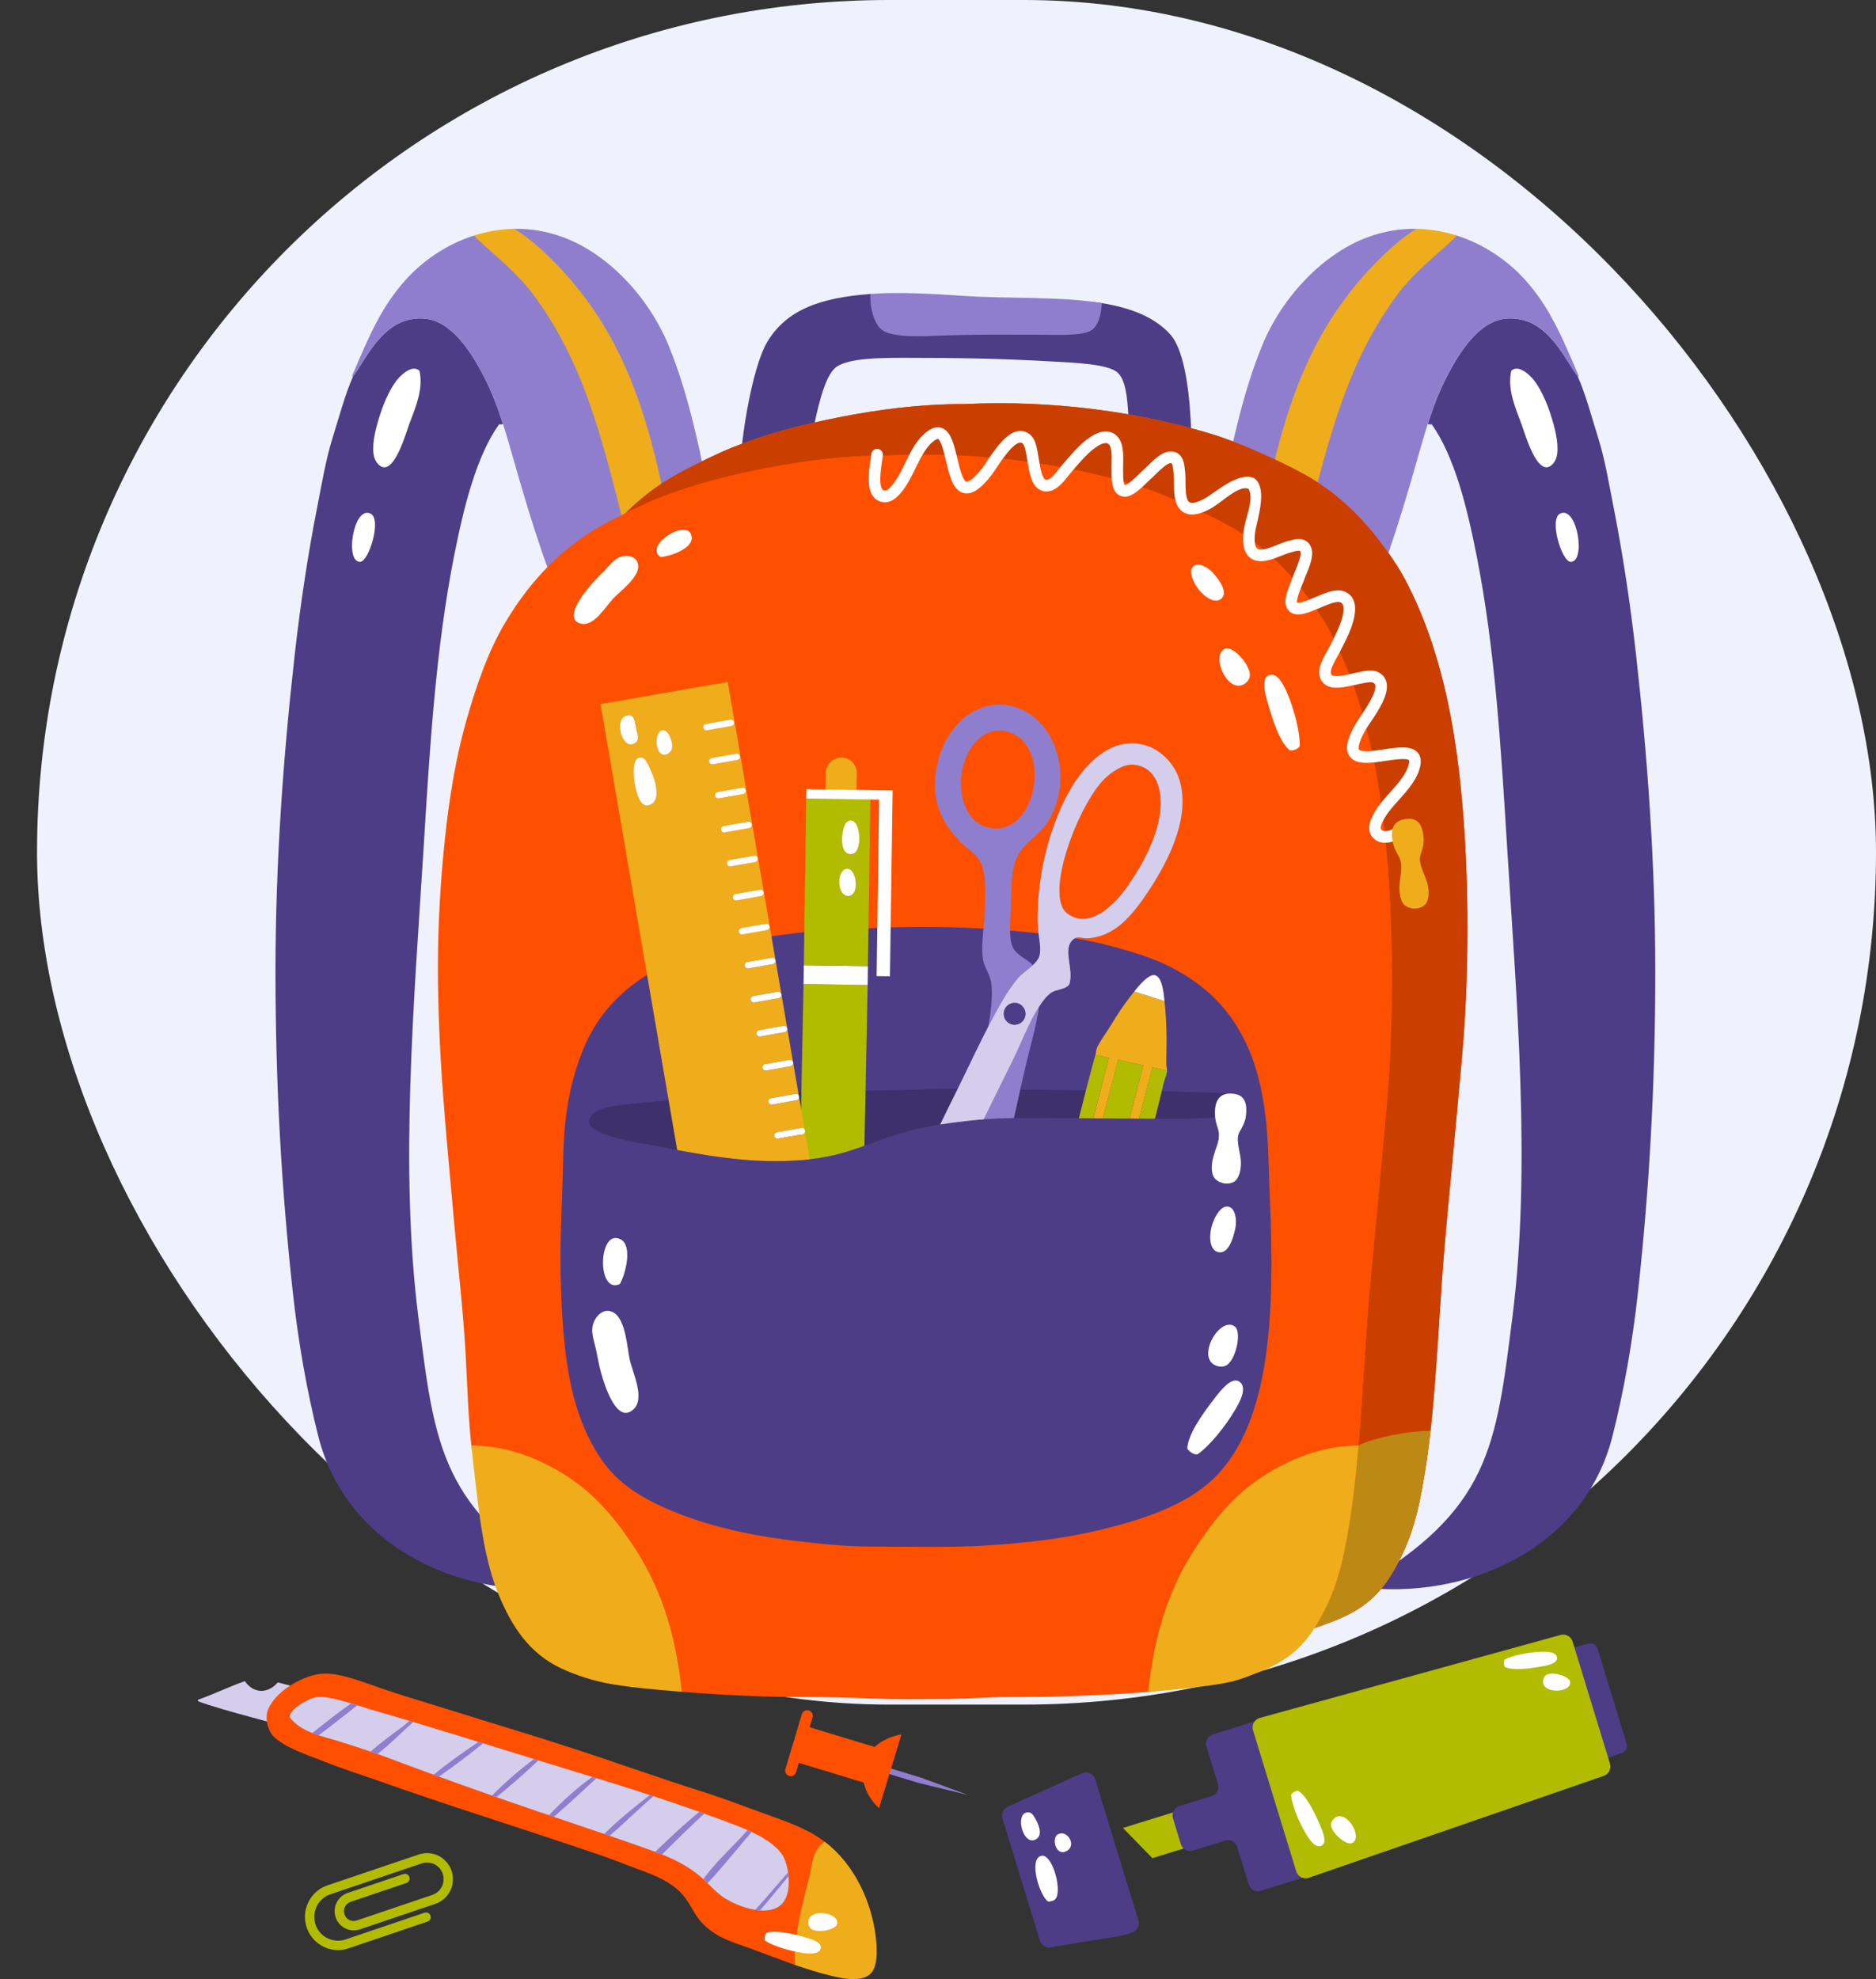 <svg width="164" height="173" viewBox="0 0 164 173" fill="none" xmlns="http://www.w3.org/2000/svg">
<rect x="0" y="0" width="164" height="173" fill="#333333" stroke="none"/>
<rect x="3.237" width="160.763" height="149" rx="74.5" fill="#EFF2FD"/>
<g clip-path="url(#clip0_5687_274)">
<path d="M143.011 57.12C142.523 52.787 141.861 48.405 141.048 44.276C140.637 42.193 140.308 40.173 139.709 38.258C139.131 36.407 138.624 34.49 137.931 32.911C137.896 32.882 137.863 32.819 137.835 32.779C136.542 30.928 135.097 27.653 131.767 27.839C129.359 27.973 127.598 30.76 126.502 32.868C125.798 34.222 125.273 35.629 124.814 37.062C124.909 37.095 125.022 37.109 125.162 37.091C127.145 39.895 128.235 44.273 129.089 48.588C130.697 56.72 131.208 65.258 131.767 74.276C132.576 87.384 133.868 102.118 132.214 115.141C130.77 126.496 130.274 132.002 118.744 138.723C128.174 139.946 138.455 135.427 140.957 125.562C141.967 121.583 142.72 117.241 143.189 112.985C144.176 104.004 144.706 94.839 144.706 84.961C144.705 75.3 144.008 65.978 143.011 57.12Z" fill="#4D3D87"/>
<path d="M131.767 27.839C135.096 27.653 136.541 30.928 137.834 32.779C137.863 32.819 137.896 32.882 137.931 32.91C137.959 32.934 137.987 32.934 138.013 32.868C136.506 29.331 135.451 26.848 133.373 24.515C131.832 22.787 129.74 21.356 127.369 20.594C126.875 20.436 125.478 21.329 124.962 21.231C124.304 21.107 124.522 20.013 123.838 20.001C122.436 19.977 120.988 20.204 119.541 20.742C115.664 22.183 112.104 25.921 110.349 30.174C109.464 32.323 108.741 34.692 108.119 37.27C107.476 39.93 106.778 42.771 107.048 45.533C107.335 48.489 108.995 50.417 110.795 52.09C111.964 53.175 113.346 54.506 115.347 54.516C119.001 54.533 120.462 51.018 121.415 48.228C122.28 45.699 123.065 43.08 123.824 40.414C124.145 39.289 124.46 38.169 124.815 37.062C125.273 35.629 125.798 34.221 126.502 32.868C127.597 30.76 129.359 27.973 131.767 27.839Z" fill="#8F7ECE"/>
<path d="M117.666 34.126C118.804 31.117 120.271 28.281 122.216 25.682C123.608 23.825 125.431 22.422 127.124 20.832C127.19 20.77 127.271 20.689 127.36 20.592C126.229 20.23 125.035 20.021 123.809 20.003C122.418 20.875 121.232 21.98 120.165 23.077C115.112 28.272 112.617 34.425 110.885 42.659C110.323 45.325 109.867 47.505 110.081 50.653C110.098 50.909 110.128 51.195 110.171 51.491C110.377 51.695 110.585 51.895 110.794 52.09C111.279 52.54 111.802 53.032 112.389 53.455C112.534 53.064 112.639 52.575 112.758 52.09C114.288 45.884 115.659 39.431 117.666 34.126Z" fill="#EFAD1B"/>
<path fill-rule="evenodd" clip-rule="evenodd" d="M132.117 32.405C132.716 31.865 133.629 32.66 134.08 33.213C134.618 33.874 135.175 35.072 135.508 36.087C135.902 37.295 136.265 38.629 136.131 39.68C136.049 40.342 135.604 40.822 135.24 40.847C134.151 40.924 133.303 37.858 133.008 37.075C132.43 35.531 131.762 34.007 132.117 32.405Z" fill="white"/>
<path fill-rule="evenodd" clip-rule="evenodd" d="M136.398 44.89C137.899 44.197 138.671 49.183 137.29 49.111C136.524 49.071 135.39 45.355 136.398 44.89Z" fill="white"/>
<path d="M25.777 57.121C26.266 52.787 26.926 48.405 27.741 44.276C28.15 42.193 28.481 40.174 29.079 38.258C29.657 36.408 30.164 34.49 30.858 32.911C30.891 32.882 30.925 32.819 30.954 32.779C32.245 30.929 33.692 27.653 37.022 27.839C39.43 27.973 41.189 30.76 42.286 32.869C42.989 34.222 43.516 35.63 43.974 37.062C43.878 37.095 43.765 37.11 43.625 37.091C41.642 39.895 40.552 44.273 39.698 48.588C38.089 56.721 37.578 65.258 37.022 74.276C36.211 87.384 34.92 102.118 36.575 115.141C38.017 126.497 38.513 132.003 50.043 138.723C40.614 139.946 30.334 135.427 27.829 125.562C26.82 121.584 26.067 117.241 25.6 112.985C24.613 104.004 24.082 94.839 24.082 84.961C24.082 75.3 24.778 65.978 25.777 57.121Z" fill="#4D3D87"/>
<path d="M37.021 27.839C33.692 27.653 32.244 30.928 30.954 32.779C30.925 32.819 30.891 32.882 30.857 32.91C30.828 32.935 30.799 32.934 30.775 32.868C32.282 29.331 33.335 26.848 35.414 24.515C36.949 22.793 39.032 21.366 41.392 20.603C41.94 20.425 43.516 20.952 44.091 20.851C44.695 20.744 44.3 20.014 44.926 20.002C46.336 19.975 47.791 20.201 49.246 20.742C53.124 22.183 56.684 25.921 58.437 30.174C59.324 32.323 60.046 34.692 60.669 37.27C61.31 39.931 62.008 42.771 61.738 45.533C61.451 48.489 59.792 50.418 57.991 52.09C56.825 53.175 55.442 54.506 53.441 54.516C49.786 54.533 48.326 51.018 47.372 48.228C46.508 45.699 45.723 43.08 44.964 40.414C44.642 39.289 44.327 38.169 43.974 37.062C43.515 35.629 42.989 34.221 42.285 32.868C41.19 30.76 39.43 27.973 37.021 27.839Z" fill="#8F7ECE"/>
<path d="M51.121 34.126C49.983 31.117 48.515 28.281 46.57 25.682C45.178 23.825 43.355 22.423 41.661 20.832C41.597 20.771 41.516 20.689 41.428 20.593C42.557 20.23 43.751 20.021 44.977 20.003C46.367 20.875 47.555 21.98 48.621 23.078C53.673 28.272 56.171 34.425 57.901 42.659C58.463 45.325 58.919 47.505 58.706 50.653C58.688 50.91 58.657 51.196 58.614 51.492C58.409 51.695 58.203 51.895 57.991 52.09C57.506 52.541 56.985 53.032 56.397 53.455C56.254 53.065 56.148 52.576 56.028 52.09C54.497 45.884 53.127 39.431 51.121 34.126Z" fill="#EFAD1B"/>
<path fill-rule="evenodd" clip-rule="evenodd" d="M36.669 32.405C36.068 31.865 35.156 32.66 34.705 33.213C34.167 33.875 33.61 35.072 33.277 36.087C32.882 37.295 32.52 38.629 32.653 39.68C32.737 40.343 33.182 40.822 33.546 40.848C34.635 40.924 35.482 37.858 35.776 37.075C36.356 35.531 37.023 34.007 36.669 32.405Z" fill="white"/>
<path fill-rule="evenodd" clip-rule="evenodd" d="M32.386 44.89C30.885 44.197 30.114 49.184 31.494 49.111C32.26 49.072 33.394 45.355 32.386 44.89Z" fill="white"/>
<path fill-rule="evenodd" clip-rule="evenodd" d="M103.812 45.731C103.687 46.012 99.787 44.438 98.646 44.433C98.659 42.724 98.74 37.744 98.633 36.167C98.537 34.756 98.411 33.186 97.683 32.554C96.829 31.813 93.959 31.71 91.982 31.597C87.483 31.341 83.773 31.279 78.998 31.279C76.735 31.279 74.337 31.317 73.191 32.022C71.355 33.154 70.762 40.842 69.913 43.049C68.085 43.049 66.307 42.996 64.636 42.836C64.568 38.964 65.731 32.14 67.068 29.897C68.749 27.083 71.698 26.017 76.119 25.695C76.37 25.677 76.626 27.154 76.886 27.141C78.812 27.039 81.532 27.172 84.17 27.353C88.137 27.626 92.653 25.882 96.38 26.504C98.832 26.913 100.942 27.7 102.329 29.259C104.475 31.675 104.394 41.403 103.812 45.731Z" fill="#4D3D87"/>
<path fill-rule="evenodd" clip-rule="evenodd" d="M77.097 28.835C77.834 29.402 79.769 29.442 81.425 29.367C84.828 29.211 87.733 29.26 91.032 29.26C92.727 29.26 94.723 29.374 95.465 28.835C96.041 28.417 96.275 27.431 96.31 26.494C92.597 25.886 88.112 26.13 84.169 25.86C81.532 25.678 78.811 25.545 76.885 25.647C76.617 25.661 76.354 25.679 76.096 25.698C76.013 26.748 76.378 28.282 77.097 28.835Z" fill="#8F7ECE"/>
<path fill-rule="evenodd" clip-rule="evenodd" d="M84.279 35.322C92.228 34.941 99.655 36.062 105.708 37.875C107.22 38.327 108.662 38.917 110.061 39.534C111.446 40.144 112.81 40.783 114.077 41.491C116.652 42.929 118.749 44.903 120.461 47.108C121.35 48.255 122.174 49.412 122.869 50.724C124.922 54.604 126.318 59.284 127.138 64.466C128.218 71.288 128.471 79.6 128.154 87.179C127.995 90.94 127.594 94.637 127.265 98.326C126.941 101.969 126.557 105.64 126.25 109.346C125.628 116.87 125.492 124.683 124.094 131.257C123.737 132.941 123.269 134.449 122.616 135.809C121.957 137.18 121.244 138.421 120.248 139.426C119.219 140.464 118.003 141.164 116.529 141.724C115.798 142.001 115.089 142.298 114.288 142.489C113.496 142.678 112.664 142.799 111.753 142.914C106.569 143.571 100.679 143.851 94.719 143.851C92.778 143.851 90.847 144.021 88.928 144.021C86.986 144.021 84.995 144.063 82.969 143.977C81.038 143.896 79.054 143.851 77.093 143.851C73.176 143.851 69.276 143.647 65.64 143.34C63.731 143.178 61.917 143.023 60.228 142.744C58.54 142.465 56.983 141.957 55.665 141.341C52.889 140.042 51.331 137.689 50.169 134.83C49.001 131.959 48.55 128.472 48.141 124.832C47.938 123.036 47.707 121.197 47.591 119.344C47.471 117.444 47.404 115.54 47.294 113.642C47.085 109.994 46.64 106.212 46.322 102.581C45.662 95.014 44.886 88.015 44.885 80.032C44.885 76.132 45.131 72.264 45.52 68.635C45.91 65.002 46.501 61.549 47.38 58.466C48.272 55.336 49.296 52.394 50.803 49.872C53.049 46.114 56.008 43.03 59.974 41.023C61.272 40.366 62.613 39.679 64.032 39.108C66.88 37.963 69.998 37.131 73.374 36.47C76.731 35.813 80.304 35.321 84.195 35.321C84.222 35.322 84.25 35.323 84.279 35.322Z" fill="#FF5000"/>
<path fill-rule="evenodd" clip-rule="evenodd" d="M84.279 35.322C92.228 34.941 99.655 36.062 105.708 37.875C107.22 38.327 108.662 38.917 110.061 39.534C111.446 40.144 112.81 40.783 114.077 41.491C116.652 42.929 118.749 44.903 120.461 47.108C121.35 48.255 122.174 49.412 122.869 50.724C124.922 54.604 126.318 59.284 127.138 64.466C128.218 71.288 128.471 79.6 128.154 87.179C127.995 90.94 127.594 94.637 127.265 98.326C126.941 101.969 126.557 105.64 126.25 109.346C125.628 116.87 125.492 124.683 124.094 131.257C123.737 132.941 123.269 134.449 122.616 135.809C121.957 137.18 121.244 138.421 120.248 139.426C119.219 140.464 118.003 141.164 116.529 141.724C115.798 142.001 115.089 142.298 114.288 142.489C113.496 142.678 112.664 142.799 111.753 142.914C106.569 143.571 100.679 143.851 94.719 143.851C92.778 143.851 90.847 144.021 88.928 144.021C86.986 144.021 84.995 144.063 82.969 143.977C81.038 143.896 79.054 143.851 77.093 143.851C73.176 143.851 69.276 143.647 65.64 143.34C63.731 143.178 61.917 143.023 60.228 142.744C58.54 142.465 56.983 141.957 55.665 141.341C52.889 140.042 51.331 137.689 50.169 134.83C49.001 131.959 48.55 128.472 48.141 124.832C47.938 123.036 47.707 121.197 47.591 119.344C47.471 117.444 47.404 115.54 47.294 113.642C47.085 109.994 46.64 106.212 46.322 102.581C45.662 95.014 44.886 88.015 44.885 80.032C44.885 76.132 45.131 72.264 45.52 68.635C45.91 65.002 46.501 61.549 47.38 58.466C48.272 55.336 49.296 52.394 50.803 49.872C53.049 46.114 56.008 43.03 59.974 41.023C61.272 40.366 62.613 39.679 64.032 39.108C66.88 37.963 69.998 37.131 73.374 36.47C76.731 35.813 80.304 35.321 84.195 35.321C84.222 35.322 84.25 35.323 84.279 35.322Z" fill="#FF5000"/>
<path d="M118.763 126.348C118.487 129.638 118.115 132.818 117.491 135.752C117.133 137.437 116.667 138.944 116.013 140.303C115.671 141.014 115.314 141.689 114.912 142.315C115.467 142.14 115.993 141.926 116.529 141.724C118.003 141.164 119.219 140.464 120.248 139.426C121.244 138.422 121.957 137.18 122.616 135.809C123.269 134.449 123.737 132.942 124.094 131.257C124.513 129.293 124.815 127.219 125.055 125.075C123.029 125.075 120.159 125.67 118.763 126.348Z" fill="#EFAD1B"/>
<path opacity="0.21" d="M120.249 139.426C121.245 138.422 121.958 137.18 122.617 135.809C123.269 134.449 123.737 132.942 124.095 131.257C125.492 124.683 125.628 116.87 126.25 109.346C126.558 105.64 126.942 101.969 127.266 98.326C127.594 94.638 127.995 90.94 128.154 87.179C128.472 79.6 128.219 71.288 127.138 64.466C126.319 59.284 124.923 54.604 122.869 50.724C122.175 49.413 121.351 48.255 120.461 47.108C118.749 44.903 116.652 42.929 114.078 41.492C112.811 40.783 111.446 40.144 110.062 39.534C108.662 38.917 107.221 38.328 105.709 37.875C99.656 36.062 92.228 34.941 84.28 35.322C84.251 35.323 84.223 35.322 84.196 35.322C80.305 35.322 76.731 35.814 73.375 36.471C69.999 37.132 66.881 37.964 64.033 39.109C62.614 39.68 61.273 40.366 59.975 41.023C57.961 42.043 56.207 43.342 54.674 44.865C55.565 44.422 56.478 43.986 57.43 43.604C60.277 42.459 63.395 41.627 66.771 40.966C70.126 40.309 73.7 39.817 77.591 39.817C77.62 39.817 77.648 39.818 77.677 39.817C85.625 39.436 93.053 40.557 99.106 42.37C100.619 42.822 102.059 43.412 103.459 44.029C104.843 44.639 106.207 45.278 107.475 45.986C110.048 47.424 112.146 49.398 113.857 51.602C114.748 52.749 115.572 53.907 116.266 55.218C118.32 59.099 119.716 63.779 120.536 68.961C121.615 75.781 121.866 84.093 121.549 91.675C121.392 95.436 120.99 99.132 120.662 102.82C120.338 106.463 119.954 110.136 119.647 113.84C119.026 121.366 118.889 129.177 117.492 135.751C117.134 137.437 116.668 138.944 116.014 140.303C115.672 141.014 115.315 141.689 114.913 142.314C115.468 142.139 115.994 141.925 116.53 141.724C118.004 141.164 119.219 140.464 120.249 139.426Z" fill="black"/>
<path fill-rule="evenodd" clip-rule="evenodd" d="M77.676 39.817C85.625 39.436 93.052 40.557 99.106 42.37C100.619 42.822 102.058 43.412 103.458 44.029C104.842 44.639 106.207 45.278 107.475 45.986C110.048 47.424 112.146 49.397 113.856 51.602C114.748 52.749 115.571 53.907 116.266 55.218C118.32 59.099 119.716 63.779 120.535 68.96C121.615 75.781 121.866 84.093 121.549 91.674C121.391 95.436 120.99 99.131 120.662 102.82C120.337 106.463 119.954 110.136 119.647 113.84C119.303 118.007 119.107 122.263 118.764 126.347C117.936 129.321 117.398 132.282 116.774 135.215C116.416 136.901 115.567 138.13 114.912 139.49C114.252 140.861 113.859 141.877 112.863 142.879C111.834 143.917 111.044 144.577 109.572 145.136C108.841 145.415 108.541 145.707 107.742 145.896C106.949 146.086 106.043 146.649 105.133 146.763C103.599 146.957 102.022 147.764 100.381 147.894C96.475 148.205 92.312 148.344 88.115 148.345C86.175 148.345 84.242 148.514 82.324 148.515C80.382 148.515 78.392 148.559 76.366 148.473C74.434 148.39 72.45 148.345 70.49 148.345C66.776 148.345 63.077 148.163 59.602 147.882C59.412 147.867 58.422 146.973 58.233 146.956C56.326 146.795 55.461 146.568 53.773 146.289C52.081 146.012 51.29 145.763 49.972 145.146C47.197 143.848 46.047 141.776 44.885 138.919C43.716 136.045 42.645 133.093 42.235 129.455C42.125 128.473 41.306 127.35 41.202 126.347C41.116 125.515 41.04 124.678 40.988 123.838C40.868 121.94 40.8 120.034 40.691 118.138C40.481 114.487 40.037 110.708 39.719 107.074C39.057 99.508 38.283 92.51 38.281 84.526C38.281 80.623 38.526 76.757 38.916 73.128C39.304 69.496 39.897 66.044 40.774 62.961C41.667 59.83 42.692 56.889 44.198 54.367C46.446 50.608 49.405 47.524 53.371 45.517C54.668 44.861 56.008 44.174 57.429 43.603C60.276 42.458 63.394 41.625 66.77 40.965C70.125 40.308 73.699 39.816 77.59 39.816C77.619 39.817 77.647 39.818 77.676 39.817Z" fill="#FF5000"/>
<path d="M49.397 128.933C47.365 127.654 44.572 126.374 41.203 126.347C41.306 127.351 41.425 128.347 41.536 129.328C41.946 132.966 42.397 136.453 43.565 139.326C44.727 142.184 46.285 144.537 49.06 145.835C50.378 146.452 51.935 146.961 53.626 147.239C55.314 147.518 57.127 147.674 59.034 147.836C59.221 147.851 59.413 147.864 59.601 147.879C59.044 142.587 57.694 138.59 55.231 134.93C53.621 132.537 51.894 130.501 49.397 128.933Z" fill="#EFAD1B"/>
<path d="M107.684 146.984C108.483 146.794 109.193 146.497 109.924 146.218C111.397 145.659 112.614 144.958 113.644 143.92C114.64 142.917 115.351 141.674 116.011 140.303C116.666 138.944 117.131 137.437 117.49 135.752C118.113 132.818 118.486 129.638 118.761 126.349C115.4 126.379 112.613 127.657 110.583 128.933C108.086 130.5 106.362 132.537 104.751 134.93C102.286 138.594 100.936 142.593 100.379 147.893C102.019 147.763 103.615 147.603 105.148 147.408C106.058 147.294 106.891 147.174 107.684 146.984Z" fill="#EFAD1B"/>
<path fill-rule="evenodd" clip-rule="evenodd" d="M57.757 48.691C56.166 47.694 60.288 45.112 60.469 46.961C60.565 47.925 58.664 48.623 57.757 48.691Z" fill="white"/>
<path fill-rule="evenodd" clip-rule="evenodd" d="M54.49 48.613C54.881 48.546 55.718 48.621 55.791 49.42C55.891 50.465 54.192 51.696 53.612 52.312C52.905 53.063 51.911 54.795 50.787 54.516C49.184 54.118 51.07 51.786 51.752 51.011C52.115 50.599 52.51 50.231 52.833 49.898C53.389 49.328 53.736 48.743 54.49 48.613Z" fill="white"/>
<path fill-rule="evenodd" clip-rule="evenodd" d="M112.763 65.603C111.903 64.89 111.289 63.103 110.791 61.31C110.576 60.542 110.253 59.294 110.913 59.026C111.706 58.701 112.297 60.06 112.507 60.544C113.173 62.086 113.666 64.082 113.621 65.22C113.5 65.456 113.067 65.632 112.763 65.603Z" fill="white"/>
<path fill-rule="evenodd" clip-rule="evenodd" d="M108.805 59.771C107.298 60.757 105.74 57.126 107.166 56.688C107.786 56.498 109.191 57.971 109.264 58.946C109.289 59.297 109.066 59.599 108.805 59.771Z" fill="white"/>
<path fill-rule="evenodd" clip-rule="evenodd" d="M106.75 52.345C106.254 52.749 105.439 52.307 104.843 51.597C104.363 51.026 103.703 49.714 104.496 49.394C104.846 49.252 105.545 49.518 106.056 50.095C106.655 50.772 107.386 51.823 106.75 52.345Z" fill="white"/>
<path d="M123.032 71.839C122.386 72.218 121.164 72.902 120.789 72.556C120.577 72.359 120.829 71.864 121.07 71.453C121.357 70.964 121.799 70.471 122.267 69.95C123.093 69.025 123.95 68.069 124.17 66.898C124.282 66.299 124.084 65.942 123.901 65.749C123.331 65.153 122.195 65.322 120.99 65.501C120.294 65.606 118.995 65.799 118.805 65.515C118.784 65.483 118.6 65.142 119.402 63.753C119.471 63.634 119.601 63.444 119.75 63.226C120.635 61.926 121.477 60.574 121.188 59.574C121.074 59.186 120.806 58.893 120.409 58.723C119.89 58.501 119.166 58.665 118.324 58.854C117.647 59.007 116.72 59.216 116.429 59.01C116.407 58.994 116.354 58.958 116.337 58.804C116.297 58.478 116.654 57.844 116.893 57.425C116.984 57.263 117.068 57.112 117.131 56.984C117.201 56.844 117.274 56.702 117.344 56.561C117.71 55.842 118.087 55.097 118.304 54.289C118.632 53.066 118.449 52.232 117.767 51.814C116.991 51.339 115.968 51.781 115.221 52.104C115.063 52.172 114.918 52.235 114.792 52.28C114.714 52.309 114.62 52.347 114.515 52.389C113.883 52.647 113.507 52.743 113.393 52.672C113.305 52.428 113.687 51.486 113.813 51.176C113.88 51.01 113.938 50.866 113.975 50.762C114.021 50.621 114.094 50.447 114.173 50.256C114.472 49.541 114.842 48.65 114.659 47.975C114.546 47.565 114.313 47.362 114.136 47.262C113.654 46.99 113.065 47.162 112.594 47.3L112.43 47.346C112.201 47.411 111.942 47.514 111.668 47.622C111.134 47.834 110.405 48.124 110.032 48.013C109.722 47.92 109.621 47.461 109.715 46.567C109.73 46.418 109.799 46.122 109.87 45.808C110.161 44.552 110.561 42.833 109.857 41.998C109.821 41.955 109.773 41.912 109.724 41.869C109.722 41.86 109.724 41.855 109.724 41.845C109.709 41.836 109.694 41.833 109.678 41.825C109.616 41.792 109.555 41.761 109.498 41.742C108.466 41.395 107.028 42.406 105.976 43.143C105.715 43.328 105.467 43.502 105.333 43.572C104.545 43.991 104.084 44.067 103.883 43.81C103.643 43.503 103.64 42.714 103.637 42.138C103.635 41.841 103.635 41.561 103.609 41.321L103.59 41.152C103.543 40.659 103.484 40.046 103.053 39.697C102.895 39.568 102.622 39.425 102.202 39.473C101.511 39.552 100.827 40.228 100.277 40.772C100.13 40.918 99.997 41.05 99.885 41.146C99.801 41.219 99.69 41.326 99.563 41.451C99.323 41.683 98.595 42.391 98.338 42.399C98.231 42.319 98.179 41.931 98.182 41.245C98.182 41.131 98.183 41.03 98.18 40.945C98.176 40.811 98.179 40.652 98.185 40.479C98.205 39.661 98.233 38.541 97.508 37.992C96.867 37.508 96.031 37.647 95.025 38.408C94.358 38.911 93.813 39.54 93.285 40.148C93.181 40.268 93.076 40.387 92.973 40.505C92.879 40.612 92.771 40.746 92.655 40.892C92.356 41.27 91.905 41.84 91.59 41.923C91.441 41.964 91.387 41.928 91.365 41.913C91.067 41.718 90.915 40.773 90.805 40.084C90.668 39.227 90.55 38.488 90.153 38.086C89.849 37.779 89.479 37.637 89.079 37.675C88.05 37.776 87.115 39.063 86.243 40.373C86.097 40.594 85.971 40.785 85.886 40.893C84.904 42.159 84.522 42.114 84.482 42.106C84.15 42.033 83.847 40.749 83.684 40.059C83.402 38.867 83.138 37.742 82.376 37.43C82.129 37.33 81.726 37.278 81.216 37.605C80.217 38.245 79.654 39.4 79.107 40.517C78.8 41.148 78.508 41.743 78.163 42.193C77.873 42.571 77.511 42.991 77.248 42.864C76.757 42.626 76.999 41.03 77.103 40.348C77.136 40.13 77.164 39.939 77.178 39.794C77.204 39.514 77.001 39.266 76.722 39.238C76.442 39.21 76.198 39.417 76.172 39.697C76.159 39.827 76.134 39.998 76.103 40.195C75.921 41.397 75.645 43.215 76.809 43.781C77.838 44.28 78.654 43.215 78.962 42.815C79.368 42.284 79.696 41.614 80.014 40.966C80.497 39.974 80.999 38.949 81.758 38.463C81.9 38.372 81.976 38.364 81.996 38.372C82.274 38.486 82.541 39.618 82.701 40.294C83.016 41.629 83.314 42.89 84.266 43.099C84.969 43.255 85.713 42.767 86.682 41.52C86.788 41.382 86.918 41.186 87.083 40.938C87.518 40.283 88.537 38.75 89.176 38.687C89.246 38.68 89.324 38.69 89.436 38.804C89.605 38.973 89.721 39.708 89.808 40.246C89.97 41.267 90.139 42.323 90.813 42.765C91.018 42.9 91.364 43.034 91.845 42.907C92.484 42.739 93.018 42.067 93.446 41.526C93.549 41.396 93.642 41.277 93.728 41.181C93.832 41.061 93.94 40.94 94.045 40.817C94.539 40.249 95.049 39.66 95.631 39.221C96.234 38.765 96.662 38.625 96.901 38.806C97.21 39.039 97.189 39.89 97.174 40.454C97.169 40.649 97.164 40.829 97.169 40.98C97.172 41.054 97.172 41.142 97.171 41.24C97.168 41.952 97.161 43.276 98.216 43.408C98.867 43.489 99.525 42.901 100.263 42.182C100.374 42.075 100.47 41.981 100.542 41.919C100.668 41.81 100.819 41.662 100.985 41.498C101.353 41.134 101.971 40.523 102.315 40.484C102.386 40.475 102.414 40.485 102.417 40.488C102.519 40.57 102.564 41.031 102.585 41.252L102.604 41.434C102.624 41.619 102.626 41.873 102.626 42.142C102.628 42.947 102.631 43.859 103.089 44.442C103.905 45.48 105.334 44.722 105.805 44.473C105.993 44.373 106.241 44.199 106.554 43.978C107.067 43.618 108.45 42.405 109.139 42.728C109.614 43.444 109.028 44.965 108.886 45.578C108.799 45.953 108.732 46.25 108.709 46.462C108.653 46.994 108.484 48.612 109.743 48.989C110.452 49.2 111.294 48.865 112.039 48.569C112.287 48.47 112.521 48.377 112.701 48.327L112.875 48.277C113.087 48.215 113.527 48.086 113.641 48.15C113.644 48.152 113.665 48.176 113.683 48.244C113.774 48.581 113.44 49.385 113.242 49.864C113.151 50.08 113.071 50.276 113.017 50.434C112.986 50.525 112.935 50.649 112.878 50.792C112.489 51.749 112.191 52.583 112.506 53.161C113.02 54.098 114.239 53.601 114.895 53.333C114.985 53.296 115.066 53.263 115.135 53.238C115.275 53.187 115.442 53.116 115.619 53.039C116.133 52.817 116.909 52.481 117.24 52.684C117.497 52.84 117.525 53.291 117.329 54.025C117.138 54.731 116.787 55.426 116.445 56.099C116.371 56.243 116.299 56.387 116.227 56.53C116.17 56.645 116.095 56.778 116.013 56.922C115.674 57.523 115.25 58.27 115.332 58.932C115.395 59.428 115.647 59.701 115.848 59.843C116.504 60.308 117.542 60.075 118.546 59.848C119.072 59.729 119.794 59.566 120.013 59.66C120.16 59.722 120.196 59.791 120.216 59.859C120.396 60.48 119.358 62.001 118.917 62.651C118.749 62.897 118.618 63.091 118.529 63.242C117.738 64.61 117.564 65.487 117.968 66.086C118.516 66.899 119.788 66.709 121.138 66.508C121.821 66.407 122.962 66.236 123.172 66.454C123.187 66.47 123.208 66.545 123.176 66.71C123.009 67.601 122.25 68.449 121.515 69.268C121.035 69.805 120.538 70.359 120.199 70.937C119.943 71.374 119.265 72.53 120.106 73.307C120.841 73.984 121.947 73.584 122.892 73.083C122.85 72.664 122.895 72.234 123.032 71.839Z" fill="white"/>
<path fill-rule="evenodd" clip-rule="evenodd" d="M122.918 71.587C123.737 71.491 124.36 71.819 124.456 73.298C124.508 74.123 124.093 74.718 124.12 75.139C124.168 75.882 124.678 76.666 124.82 77.384C124.939 77.986 124.93 78.802 124.516 79.135C123.905 79.628 122.913 79.431 122.619 78.906C122.225 78.199 122.342 77.36 122.408 76.738C122.442 76.417 122.658 75.598 122.308 74.915C122.108 74.527 121.837 74.161 121.713 73.333C121.508 71.987 122.285 71.66 122.918 71.587Z" fill="#EFAD1B"/>
<path fill-rule="evenodd" clip-rule="evenodd" d="M76.653 81.114C81.506 80.881 86.338 81.078 90.728 81.581C92.882 81.829 95.007 82.127 96.942 82.646C98.915 83.171 100.718 83.695 102.31 84.516C104.793 85.798 106.69 87.394 108.1 89.665C109.509 91.934 110.308 94.563 110.678 98.003C110.916 100.212 110.913 102.575 111.016 104.938C111.447 114.779 111.088 124.224 106.24 129.104C103.893 131.467 100.16 132.762 96.307 133.699C93.293 134.434 90.21 134.817 86.755 135.061C83.357 135.301 79.704 135.189 76.189 135.189C73.866 135.189 71.589 134.936 69.425 134.678C65.044 134.154 61.156 133.197 57.886 131.7C56.143 130.901 54.694 130 53.533 128.763C52.4 127.557 51.511 125.975 50.828 124.212C49.49 120.753 49.124 116.384 49.01 111.448C48.956 109.099 49.052 106.898 49.137 104.597C49.226 102.215 49.2 99.883 49.474 97.62C49.744 95.41 50.277 93.473 50.954 91.791C52.321 88.398 54.821 85.951 58.096 84.387C61.34 82.842 65.427 82.039 69.763 81.539C71.934 81.287 74.181 81.231 76.653 81.114Z" fill="#4D3D87"/>
<path opacity="0.21" fill-rule="evenodd" clip-rule="evenodd" d="M80.036 95.239C82.312 95.129 85.014 95.237 87.39 95.239C91.068 95.239 94.55 95.323 98.337 95.323C101.09 95.323 102.893 95.431 105.523 95.493C106.315 95.513 106.696 95.536 107.214 95.622C107.756 95.712 108.338 95.881 108.398 96.26C108.561 97.295 106.724 97.622 105.691 97.706C104.31 97.819 102.843 97.791 101.634 97.791C98.814 97.791 96.061 97.749 93.518 97.749C90.745 97.749 88.077 97.647 85.571 97.876C83.064 98.106 80.659 98.469 78.556 99.11C76.571 99.714 74.558 100.673 72.257 101.109C67.291 102.053 62.167 101.115 57.591 100.215C56.544 100.01 55.296 99.849 54.125 99.536C53.249 99.3 51.525 98.853 51.504 98.046C51.47 96.74 54.385 96.571 55.773 96.43C58.762 96.124 61.788 95.935 64.862 95.748C68.468 95.528 72.322 95.323 76.146 95.323C77.408 95.323 78.731 95.301 80.036 95.239Z" fill="black"/>
<path fill-rule="evenodd" clip-rule="evenodd" d="M107.736 95.596C108.557 95.662 109.105 96.105 108.914 97.576C108.807 98.395 108.284 98.899 108.23 99.317C108.133 100.055 108.481 100.924 108.483 101.658C108.485 102.27 108.318 103.071 107.85 103.317C107.153 103.681 106.217 103.294 106.032 102.721C105.781 101.952 106.058 101.15 106.243 100.551C106.338 100.244 106.709 99.481 106.496 98.742C106.375 98.323 106.18 97.91 106.215 97.073C106.274 95.715 107.101 95.544 107.736 95.596Z" fill="white"/>
<path d="M90.287 84.374C89.697 83.744 88.783 83.486 88.484 82.677C88.181 81.866 88.334 80.411 88.375 79.231C88.425 77.821 88.388 76.485 88.725 75.374C89.208 73.785 90.758 73.141 91.536 71.932C94.16 67.847 92.093 62.259 88.088 61.656C84.701 61.145 81.952 64.316 81.739 68.227C81.602 70.778 82.844 72.524 84.213 73.831C84.827 74.418 85.528 74.745 85.853 75.674C86.219 76.715 86.112 78.106 86.103 79.437C86.091 80.8 85.768 82.258 85.895 83.612C85.982 84.552 86.565 85.119 86.666 85.995C86.795 87.135 86.62 88.409 86.403 89.728C87.212 88.151 88.068 86.585 88.985 85.503C89.308 85.126 89.857 84.77 90.287 84.374ZM86.786 72.404C84.615 72.176 83.844 69.915 84.044 67.831C84.267 65.512 86.013 63.16 88.37 64.053C91.92 65.401 90.627 72.807 86.786 72.404Z" fill="#8F7ECE"/>
<path d="M90.834 87.997C89.959 89.37 89.176 91.39 88.587 92.587C87.88 94.025 86.969 95.877 85.996 97.844C86.86 97.778 87.742 97.745 88.641 97.733C88.974 96.214 89.306 94.712 89.643 93.255C90.022 91.62 90.598 89.701 90.834 87.997Z" fill="#8F7ECE"/>
<path d="M103.008 67.892C102.621 66.845 101.587 65.587 100.153 65.158C97.523 64.372 95.501 66.279 94.361 67.807C92.043 70.913 90.536 76.392 90.724 80.9C90.761 81.788 91.074 82.861 90.862 83.568C90.776 83.862 90.554 84.126 90.286 84.374C89.856 84.77 89.307 85.126 88.985 85.504C88.068 86.585 87.212 88.152 86.403 89.728C86.272 89.982 86.143 90.237 86.016 90.489C85.125 92.252 84.268 94.1 83.36 95.919C82.979 96.686 82.587 97.481 82.197 98.293C83.172 98.137 84.18 98.011 85.207 97.912C85.329 97.9 85.449 97.888 85.57 97.876C85.71 97.864 85.853 97.855 85.995 97.844C86.969 95.877 87.879 94.025 88.586 92.587C89.175 91.39 89.958 89.37 90.833 87.998C91.173 87.464 91.526 87.027 91.887 86.776C92.323 86.475 93.145 86.494 93.466 86.064C93.958 84.743 92.734 82.806 93.942 82.029C94.272 81.818 94.628 82.031 95.014 82.014C97.391 81.913 98.925 80.135 100.492 77.748C102.301 74.993 104.193 71.094 103.008 67.892ZM89.633 88.777C89.547 89.297 89.058 89.649 88.541 89.562C88.025 89.475 87.674 88.982 87.761 88.46C87.846 87.94 88.337 87.589 88.853 87.675C89.371 87.764 89.721 88.257 89.633 88.777ZM101.412 71.049C101.128 73.244 99.924 75.545 98.598 77.429C97.353 79.202 95.242 81.253 93.328 79.871C91.204 78.334 94.254 70.354 96.555 68.078C97.185 67.454 98.22 66.758 99.096 66.84C101.078 67.031 101.675 69.01 101.412 71.049Z" fill="#8F7ECE"/>
<path opacity="0.62" d="M103.008 67.892C102.621 66.845 101.587 65.587 100.153 65.158C97.523 64.372 95.501 66.279 94.361 67.807C92.043 70.913 90.536 76.392 90.724 80.9C90.761 81.788 91.074 82.861 90.862 83.568C90.776 83.862 90.554 84.126 90.286 84.374C89.856 84.77 89.307 85.126 88.985 85.504C88.068 86.585 87.212 88.152 86.403 89.728C86.272 89.982 86.143 90.237 86.016 90.489C85.125 92.252 84.268 94.1 83.36 95.919C82.979 96.686 82.587 97.481 82.197 98.293C83.172 98.137 84.18 98.011 85.207 97.912C85.329 97.9 85.449 97.888 85.57 97.876C85.71 97.864 85.853 97.855 85.995 97.844C86.969 95.877 87.879 94.025 88.586 92.587C89.175 91.39 89.958 89.37 90.833 87.998C91.173 87.464 91.526 87.027 91.887 86.776C92.323 86.475 93.145 86.494 93.466 86.064C93.958 84.743 92.734 82.806 93.942 82.029C94.272 81.818 94.628 82.031 95.014 82.014C97.391 81.913 98.925 80.135 100.492 77.748C102.301 74.993 104.193 71.094 103.008 67.892ZM89.633 88.777C89.547 89.297 89.058 89.649 88.541 89.562C88.025 89.475 87.674 88.982 87.761 88.46C87.846 87.94 88.337 87.589 88.853 87.675C89.371 87.764 89.721 88.257 89.633 88.777ZM101.412 71.049C101.128 73.244 99.924 75.545 98.598 77.429C97.353 79.202 95.242 81.253 93.328 79.871C91.204 78.334 94.254 70.354 96.555 68.078C97.185 67.454 98.22 66.758 99.096 66.84C101.078 67.031 101.675 69.01 101.412 71.049Z" fill="white"/>
<path d="M88.542 89.562C89.058 89.649 89.548 89.297 89.633 88.777C89.722 88.257 89.372 87.764 88.853 87.675C88.338 87.589 87.846 87.94 87.761 88.46C87.674 88.982 88.025 89.475 88.542 89.562Z" fill="#4D3D87"/>
<path d="M98.742 97.779L99.95 93.124L97.744 92.637L96.414 97.763C97.178 97.767 97.954 97.773 98.742 97.779Z" fill="#B1BC00"/>
<path d="M96.948 92.462L95.762 92.201C95.253 94.045 94.776 95.897 94.312 97.751C94.731 97.752 95.147 97.753 95.575 97.756L96.948 92.462Z" fill="#B1BC00"/>
<path d="M102.026 93.606C102.027 93.597 102.023 93.59 102.026 93.581L100.744 93.297L99.578 97.784C100.035 97.787 100.5 97.788 100.963 97.788C101.225 96.78 101.476 95.779 101.693 94.809C101.786 94.388 102.005 93.96 102.026 93.606Z" fill="#B1BC00"/>
<path d="M101.96 93.091C101.949 92.913 101.955 92.737 101.958 92.572C102 90.816 101.993 89.267 101.8 87.506L99.163 86.666C99.263 86.543 99.365 86.415 99.474 86.285C98.373 87.593 97.711 88.637 96.989 89.818C96.612 90.421 96.154 91.005 95.898 91.591C95.825 91.757 95.825 91.972 95.766 92.189C95.763 92.192 95.763 92.197 95.763 92.201L96.95 92.462L95.576 97.757C95.852 97.758 96.135 97.76 96.415 97.763L97.745 92.637L99.951 93.124L98.743 97.779C99.023 97.781 99.299 97.782 99.579 97.784L100.746 93.297L102.027 93.581C102.027 93.43 101.968 93.254 101.96 93.091Z" fill="#EFAD1B"/>
<path d="M101.8 87.506C101.793 87.451 101.789 87.4 101.784 87.344C101.721 86.793 101.617 85.558 101.062 85.278C100.652 85.073 100.019 85.638 99.473 86.284C99.364 86.415 99.262 86.543 99.162 86.666L101.8 87.506Z" fill="white"/>
<path d="M74.897 67.603C74.911 66.854 74.316 66.232 73.567 66.221C72.82 66.206 72.204 66.803 72.191 67.555L72.164 69.006L74.868 69.045L74.897 67.603Z" fill="#EFAD1B"/>
<path d="M70.247 86.015L69.938 101.416C70.713 101.352 71.488 101.256 72.258 101.109C73.423 100.887 74.515 100.533 75.566 100.158L75.851 86.098L70.247 86.015Z" fill="#B1BC00"/>
<path d="M70.246 86.013L75.851 86.097L75.87 84.456L70.272 84.375L70.246 86.013Z" fill="white"/>
<path d="M74.854 69.868L72.147 69.828L70.481 69.803L70.494 68.986H70.492L70.273 84.374L75.87 84.457L76.083 69.886L74.854 69.868ZM74.109 78.32C73.221 78.279 73.134 76.335 73.838 75.994C74.855 75.493 75.279 78.371 74.109 78.32ZM74.499 74.644C73.291 74.825 73.534 72.565 73.952 71.919C73.979 71.879 74.016 71.863 74.057 71.835C75.218 71.051 75.529 74.49 74.499 74.644Z" fill="#B1BC00"/>
<path d="M74.869 69.045V69.048L72.165 69.008L70.494 68.985L70.482 69.802L72.148 69.827L74.855 69.868L76.084 69.885L76.853 69.897L76.635 85.322L77.799 85.341L78.021 69.914L78.031 69.093L74.869 69.045Z" fill="white"/>
<path d="M74.056 71.835C74.016 71.863 73.978 71.878 73.951 71.918C73.533 72.564 73.29 74.824 74.497 74.643C75.528 74.489 75.216 71.051 74.056 71.835Z" fill="white"/>
<path d="M73.838 75.993C73.134 76.335 73.221 78.278 74.109 78.319C75.279 78.371 74.856 75.492 73.838 75.993Z" fill="white"/>
<path d="M70.155 99.145L68.015 99.52C67.861 99.547 67.718 99.446 67.692 99.294C67.665 99.142 67.768 98.995 67.916 98.967L70.058 98.594C70.172 98.572 70.282 98.625 70.34 98.713L69.861 95.929C69.846 96.046 69.76 96.148 69.636 96.168L67.494 96.548C67.344 96.574 67.201 96.472 67.172 96.32C67.146 96.167 67.247 96.021 67.401 95.993L69.54 95.615C69.664 95.596 69.78 95.66 69.834 95.769L69.346 92.926C69.341 93.055 69.252 93.171 69.118 93.196L66.979 93.573C66.828 93.602 66.682 93.499 66.656 93.346C66.63 93.193 66.731 93.047 66.881 93.021L69.023 92.643C69.157 92.62 69.28 92.7 69.326 92.822L68.827 89.921C68.84 90.063 68.747 90.196 68.603 90.218L66.461 90.598C66.308 90.625 66.166 90.524 66.139 90.371C66.113 90.218 66.213 90.075 66.365 90.047L68.504 89.668C68.649 89.642 68.782 89.736 68.82 89.876L68.314 86.924C68.336 87.075 68.238 87.219 68.088 87.247L65.946 87.625C65.794 87.653 65.651 87.548 65.622 87.393C65.596 87.244 65.699 87.098 65.847 87.07L67.99 86.695C68.141 86.666 68.284 86.768 68.313 86.92L63.617 59.611L52.498 61.547L59.2 100.526C62.89 101.221 66.867 101.795 70.789 101.329L70.377 98.932C70.351 99.038 70.268 99.122 70.155 99.145ZM54.99 62.526C55.478 62.531 55.488 63.101 55.623 63.703C55.763 64.336 55.92 64.682 55.51 64.952C54.344 65.719 53.521 62.506 54.99 62.526ZM56.972 70.277C56.198 70.735 55.802 69.928 55.565 68.895C55.365 68.024 55.112 65.862 56.24 66.266C56.481 66.355 56.92 67.341 57.113 67.872C57.489 68.907 57.535 69.946 56.972 70.277ZM58.758 65.377C58.721 65.61 58.593 65.762 58.416 65.87C57.304 66.529 57.053 64.023 57.899 63.827C58.398 63.71 58.844 64.813 58.758 65.377ZM61.48 63.61C61.452 63.459 61.554 63.313 61.705 63.287L63.843 62.908C63.998 62.881 64.142 62.985 64.168 63.137C64.193 63.289 64.093 63.435 63.942 63.459L61.8 63.838C61.652 63.863 61.506 63.763 61.48 63.61ZM61.997 66.583C61.972 66.431 62.07 66.288 62.225 66.259L64.363 65.882C64.516 65.854 64.662 65.959 64.688 66.11C64.713 66.263 64.612 66.408 64.461 66.432L62.321 66.811C62.166 66.837 62.025 66.738 61.997 66.583ZM62.515 69.558C62.488 69.406 62.59 69.261 62.74 69.234L64.882 68.854C65.033 68.83 65.177 68.933 65.204 69.085C65.229 69.236 65.132 69.381 64.978 69.408L62.839 69.784C62.686 69.814 62.54 69.711 62.515 69.558ZM63.032 72.531C63.007 72.379 63.105 72.231 63.261 72.205L65.398 71.827C65.552 71.802 65.697 71.901 65.722 72.058C65.75 72.209 65.649 72.354 65.495 72.381L63.354 72.76C63.204 72.785 63.06 72.682 63.032 72.531ZM63.55 75.504C63.525 75.352 63.628 75.206 63.777 75.176L65.918 74.803C66.068 74.776 66.212 74.877 66.24 75.026C66.268 75.181 66.165 75.326 66.014 75.355L63.874 75.73C63.722 75.757 63.577 75.656 63.55 75.504ZM64.068 78.475C64.043 78.324 64.143 78.176 64.297 78.151L66.435 77.775C66.585 77.749 66.733 77.849 66.76 78.003C66.782 78.157 66.685 78.3 66.534 78.325L64.388 78.704C64.239 78.731 64.096 78.627 64.068 78.475ZM64.59 81.447C64.56 81.296 64.663 81.153 64.813 81.123L66.955 80.748C67.106 80.72 67.249 80.822 67.276 80.974C67.302 81.124 67.202 81.271 67.052 81.299L64.909 81.676C64.756 81.703 64.612 81.6 64.59 81.447ZM65.105 84.422C65.079 84.271 65.18 84.126 65.333 84.098L67.472 83.72C67.623 83.693 67.767 83.797 67.795 83.946C67.818 84.102 67.721 84.245 67.57 84.273L65.427 84.653C65.275 84.678 65.132 84.574 65.105 84.422Z" fill="#EFAD1B"/>
<path d="M64.168 63.137C64.141 62.985 63.998 62.881 63.843 62.908L61.704 63.287C61.553 63.313 61.451 63.46 61.479 63.61C61.505 63.763 61.651 63.864 61.799 63.838L63.942 63.46C64.092 63.435 64.192 63.289 64.168 63.137Z" fill="white"/>
<path d="M64.687 66.11C64.661 65.959 64.515 65.854 64.362 65.881L62.224 66.259C62.069 66.288 61.972 66.431 61.996 66.583C62.023 66.738 62.165 66.837 62.319 66.811L64.459 66.432C64.611 66.408 64.712 66.262 64.687 66.11Z" fill="white"/>
<path d="M65.203 69.085C65.176 68.933 65.032 68.83 64.881 68.855L62.739 69.234C62.589 69.261 62.487 69.406 62.514 69.558C62.54 69.711 62.686 69.814 62.838 69.785L64.977 69.408C65.131 69.381 65.228 69.236 65.203 69.085Z" fill="white"/>
<path d="M65.721 72.058C65.696 71.901 65.551 71.802 65.398 71.827L63.261 72.205C63.105 72.231 63.006 72.379 63.031 72.532C63.059 72.682 63.203 72.785 63.353 72.76L65.495 72.381C65.648 72.354 65.75 72.209 65.721 72.058Z" fill="white"/>
<path d="M66.24 75.026C66.213 74.877 66.068 74.776 65.919 74.804L63.777 75.177C63.628 75.206 63.525 75.352 63.551 75.504C63.578 75.656 63.722 75.757 63.874 75.73L66.015 75.355C66.165 75.326 66.269 75.181 66.24 75.026Z" fill="white"/>
<path d="M66.76 78.003C66.733 77.848 66.585 77.749 66.435 77.775L64.297 78.151C64.143 78.176 64.043 78.324 64.068 78.475C64.096 78.627 64.239 78.731 64.389 78.704L66.534 78.324C66.685 78.3 66.782 78.157 66.76 78.003Z" fill="white"/>
<path d="M67.276 80.974C67.248 80.822 67.105 80.72 66.954 80.748L64.812 81.123C64.663 81.153 64.559 81.296 64.589 81.447C64.611 81.6 64.755 81.704 64.908 81.676L67.051 81.299C67.201 81.271 67.302 81.124 67.276 80.974Z" fill="white"/>
<path d="M67.793 83.946C67.766 83.797 67.621 83.693 67.47 83.72L65.331 84.097C65.178 84.126 65.078 84.271 65.104 84.421C65.13 84.573 65.274 84.677 65.425 84.652L67.569 84.272C67.72 84.245 67.817 84.102 67.793 83.946Z" fill="white"/>
<path d="M67.989 86.695L65.846 87.07C65.698 87.098 65.595 87.244 65.621 87.393C65.65 87.548 65.794 87.653 65.945 87.625L68.087 87.247C68.237 87.219 68.335 87.075 68.314 86.924L68.312 86.92C68.283 86.768 68.14 86.666 67.989 86.695Z" fill="white"/>
<path d="M68.502 89.668L66.363 90.047C66.21 90.075 66.111 90.218 66.137 90.371C66.163 90.524 66.306 90.625 66.459 90.599L68.6 90.218C68.745 90.196 68.837 90.063 68.825 89.922L68.817 89.877C68.781 89.736 68.647 89.643 68.502 89.668Z" fill="white"/>
<path d="M69.023 92.643L66.882 93.021C66.731 93.048 66.631 93.193 66.656 93.347C66.683 93.499 66.828 93.602 66.98 93.573L69.118 93.196C69.253 93.171 69.342 93.055 69.346 92.926L69.326 92.822C69.28 92.7 69.157 92.62 69.023 92.643Z" fill="white"/>
<path d="M69.54 95.616L67.401 95.994C67.247 96.022 67.146 96.167 67.172 96.32C67.201 96.472 67.344 96.575 67.494 96.549L69.636 96.169C69.76 96.148 69.846 96.047 69.861 95.93L69.834 95.77C69.78 95.661 69.665 95.597 69.54 95.616Z" fill="white"/>
<path d="M70.059 98.594L67.916 98.967C67.768 98.996 67.665 99.142 67.692 99.294C67.719 99.446 67.861 99.547 68.015 99.52L70.155 99.145C70.268 99.122 70.351 99.038 70.377 98.932L70.34 98.713C70.282 98.625 70.172 98.572 70.059 98.594Z" fill="white"/>
<path d="M56.239 66.266C55.111 65.862 55.364 68.024 55.565 68.895C55.802 69.928 56.197 70.735 56.971 70.277C57.535 69.947 57.489 68.907 57.112 67.872C56.919 67.342 56.48 66.355 56.239 66.266Z" fill="white"/>
<path d="M57.898 63.826C57.052 64.022 57.304 66.529 58.415 65.87C58.592 65.762 58.72 65.61 58.758 65.376C58.843 64.814 58.397 63.71 57.898 63.826Z" fill="white"/>
<path d="M55.623 63.703C55.487 63.101 55.478 62.531 54.99 62.526C53.521 62.506 54.343 65.719 55.51 64.952C55.92 64.682 55.763 64.336 55.623 63.703Z" fill="white"/>
<path d="M73.699 153.845L80.338 155.86L84.638 156.904L80.483 155.378L73.844 153.361L73.699 153.845Z" fill="#8F7ECE"/>
<path d="M76.465 152.706L70.678 150.95L69.744 154.067L75.507 155.817C75.69 156.627 76.157 157.41 76.842 158.062L78.804 151.61C77.881 151.764 77.065 152.144 76.465 152.706Z" fill="#FF5000"/>
<path d="M70.703 149.515C70.961 149.593 71.106 149.866 71.028 150.124L69.591 154.915C69.515 155.173 69.242 155.319 68.986 155.241C68.73 155.163 68.584 154.89 68.661 154.632L70.097 149.842C70.176 149.583 70.447 149.436 70.703 149.515Z" fill="#FF5000"/>
<path fill-rule="evenodd" clip-rule="evenodd" d="M17.342 148.716C17.265 148.675 17.293 148.627 17.329 148.575C18.692 148.09 20.038 147.436 21.402 146.957C22.182 148.09 23.455 148.045 24.288 147.064C25.246 147.323 29.018 148.273 29.982 148.603C29.186 149.855 27.756 150.4 26.71 151.425C24.523 150.727 19.539 149.543 17.342 148.716Z" fill="#8F7ECE"/>
<path opacity="0.62" fill-rule="evenodd" clip-rule="evenodd" d="M17.342 148.716C17.265 148.675 17.293 148.627 17.329 148.575C18.692 148.09 20.038 147.436 21.402 146.957C22.182 148.09 23.455 148.045 24.288 147.064C25.246 147.323 29.018 148.273 29.982 148.603C29.186 149.855 27.756 150.4 26.71 151.425C24.523 150.727 19.539 149.543 17.342 148.716Z" fill="white"/>
<path fill-rule="evenodd" clip-rule="evenodd" d="M23.482 149.319C24.305 147.575 26.788 146.373 28.195 146.296C29.819 146.207 31.869 147.097 33.759 147.727C35.749 148.392 37.557 148.912 39.286 149.458C42.967 150.617 46.33 151.605 50.342 152.917C54.284 154.21 58.083 155.567 61.418 156.616C63.16 157.165 64.987 157.868 66.967 158.583C68.677 159.2 70.461 159.797 71.961 160.882C72.175 161.037 72.222 161.927 72.424 162.104C74.965 164.326 75.768 166.904 76.025 169.613C76.115 170.546 76.137 171.465 75.617 172.079C74.898 172.924 73.93 172.331 72.87 172.079C71.713 171.803 70.551 172.125 69.501 171.758C68.259 171.324 67.039 170.844 65.712 170.359C64.163 169.792 62.748 169.465 61.445 168.164C60.587 167.306 60.347 166.24 59.435 165.36C58.172 164.135 56.442 163.664 54.923 163.064C53.357 162.447 51.966 161.983 50.472 161.481C44.33 159.41 38.856 157.712 32.761 155.551C31.373 155.06 30.019 154.646 28.309 153.966C27.101 153.484 24.777 152.741 23.861 151.727C23.396 151.211 23.104 150.118 23.482 149.319Z" fill="#FF5000"/>
<path d="M76.181 172.443C76.701 171.83 76.681 170.542 76.592 169.609C76.335 166.901 75.127 163.601 72.586 161.379C72.425 161.237 72.255 161.107 72.085 160.979C70.936 161.784 70.984 163.213 70.701 164.278C70.036 166.779 69.355 169.54 69.503 171.756C70.553 172.123 71.616 172.458 72.773 172.734C73.833 172.986 75.462 173.288 76.181 172.443Z" fill="#EFAD1B"/>
<path fill-rule="evenodd" clip-rule="evenodd" d="M25.324 150.114C25.234 149.482 26.814 148.524 27.543 148.377C28.724 148.137 31.14 149.069 32.605 149.492C37.66 150.949 42.866 152.592 47.903 154.139C53.354 155.812 57.771 157.113 63.23 159.141C64.856 159.744 67.266 160.594 68.323 162.039C68.954 162.903 69.322 165.346 68.394 166.379C67.258 167.641 64.543 166.733 63.2 165.811C62.459 165.301 61.865 164.551 61.151 163.962C59.706 162.77 58.13 162.167 56.576 161.614C52.27 160.079 47.427 158.51 43.114 156.988C40.077 155.918 37.064 154.839 34.086 153.712C32.618 153.156 31.095 152.665 29.579 152.193C28.123 151.737 26.37 151.443 25.324 150.114Z" fill="#8F7ECE"/>
<path opacity="0.62" fill-rule="evenodd" clip-rule="evenodd" d="M25.324 150.114C25.234 149.482 26.814 148.524 27.543 148.377C28.724 148.137 31.14 149.069 32.605 149.492C37.66 150.949 42.866 152.592 47.903 154.139C53.354 155.812 57.771 157.113 63.23 159.141C64.856 159.744 67.266 160.594 68.323 162.039C68.954 162.903 69.322 165.346 68.394 166.379C67.258 167.641 64.543 166.733 63.2 165.811C62.459 165.301 61.865 164.551 61.151 163.962C59.706 162.77 58.13 162.167 56.576 161.614C52.27 160.079 47.427 158.51 43.114 156.988C40.077 155.918 37.064 154.839 34.086 153.712C32.618 153.156 31.095 152.665 29.579 152.193C28.123 151.737 26.37 151.443 25.324 150.114Z" fill="white"/>
<path d="M31.23 149.064C31.053 149.008 30.874 148.953 30.694 148.897C29.558 149.695 28.43 150.596 27.301 151.482C27.485 151.555 27.67 151.62 27.86 151.681C28.442 151.254 29.023 150.796 29.601 150.344C30.145 149.919 30.699 149.5 31.23 149.064Z" fill="#8F7ECE"/>
<path d="M35.784 150.426C35.6 150.568 35.434 150.751 35.266 150.873C34.344 151.547 33.294 152.327 32.387 153.105C32.593 153.174 32.8 153.243 33.005 153.317C34.055 152.5 35.083 151.449 36.123 150.526C36.01 150.492 35.897 150.459 35.784 150.426Z" fill="#8F7ECE"/>
<path d="M41.821 152.26C40.539 153.139 39.149 154.101 37.916 155.129C38.068 155.185 38.219 155.24 38.372 155.295C39.668 154.394 40.956 153.416 42.239 152.39C42.1 152.348 41.96 152.304 41.821 152.26Z" fill="#8F7ECE"/>
<path d="M46.674 153.762C45.417 154.696 44.137 155.817 43.012 156.952C43.047 156.964 43.081 156.977 43.113 156.988C43.207 157.023 43.307 157.056 43.404 157.089C44.622 156.097 45.906 154.994 47.062 153.879C46.933 153.84 46.804 153.801 46.674 153.762Z" fill="#8F7ECE"/>
<path d="M51.775 155.325C50.498 156.242 49.237 157.354 47.992 158.668C48.136 158.716 48.278 158.764 48.422 158.812C49.661 157.74 50.95 156.528 52.14 155.439C52.018 155.401 51.897 155.364 51.775 155.325Z" fill="#8F7ECE"/>
<path d="M56.804 156.908C55.582 157.862 54.037 159.085 52.824 160.308C52.983 160.362 53.14 160.416 53.298 160.469C54.575 159.361 55.841 158.113 57.12 157.011C57.015 156.978 56.909 156.942 56.804 156.908Z" fill="#8F7ECE"/>
<path d="M61.569 158.533C61.419 158.48 61.27 158.426 61.121 158.375C59.833 159.45 58.53 160.658 57.281 161.871C57.482 161.945 57.682 162.023 57.881 162.103C57.948 162.035 58.014 161.968 58.081 161.902C59.197 160.784 60.414 159.595 61.569 158.533Z" fill="#8F7ECE"/>
<path d="M65.709 160.139C65.592 160.085 65.474 160.03 65.355 159.978C65.024 160.34 64.69 160.709 64.337 161.07C63.371 162.059 62.282 163.137 61.488 164.259C61.611 164.374 61.734 164.492 61.855 164.609C63.149 163.242 64.424 161.627 65.709 160.139Z" fill="#8F7ECE"/>
<path d="M66.031 166.937C66.169 166.959 66.305 166.975 66.44 166.985C67.271 166.046 68.105 164.988 68.929 164.006C68.92 163.893 68.907 163.783 68.891 163.673C67.936 164.743 66.987 165.887 66.031 166.937Z" fill="#8F7ECE"/>
<path fill-rule="evenodd" clip-rule="evenodd" d="M66.984 168.96C67.749 168.69 69.085 168.98 70.382 169.343C70.936 169.5 71.83 169.765 71.747 170.283C71.649 170.9 70.586 170.759 70.206 170.708C69.004 170.543 67.582 170.1 66.896 169.642C66.797 169.476 66.853 169.14 66.984 168.96Z" fill="white"/>
<path fill-rule="evenodd" clip-rule="evenodd" d="M70.655 168.061C70.613 166.745 73.445 167.138 73.178 168.198C73.063 168.656 71.624 168.98 70.992 168.659C70.766 168.543 70.662 168.287 70.655 168.061Z" fill="white"/>
<path d="M26.808 168.479C27.315 169.999 28.956 170.818 30.463 170.307L37.379 167.968C37.592 167.899 37.707 167.664 37.634 167.452C37.563 167.235 37.333 167.12 37.119 167.193L30.202 169.532C29.12 169.897 27.945 169.309 27.582 168.221C27.218 167.132 27.803 165.946 28.884 165.582L36.874 162.879C37.631 162.624 38.452 163.034 38.706 163.797C38.958 164.557 38.552 165.385 37.795 165.637L31.192 167.872C30.747 168.024 30.262 167.78 30.112 167.332C29.962 166.883 30.205 166.396 30.648 166.243L35.536 164.593C35.748 164.522 35.864 164.289 35.79 164.074C35.719 163.859 35.49 163.744 35.276 163.816L30.389 165.467C29.519 165.764 29.047 166.716 29.341 167.595C29.632 168.47 30.581 168.944 31.451 168.652L38.055 166.419C39.236 166.019 39.874 164.725 39.477 163.536C39.08 162.346 37.796 161.702 36.617 162.101L28.624 164.804C27.116 165.313 26.303 166.961 26.808 168.479Z" fill="#B1BC00"/>
<path d="M121.733 160.159C121.599 160.2 121.459 160.196 121.332 160.156C121.134 160.09 120.966 159.931 120.899 159.716L117.967 150.147C117.9 149.93 117.951 149.704 118.078 149.538C118.161 149.432 118.275 149.348 118.408 149.307L138.825 143.675C139.181 143.564 139.552 143.765 139.661 144.121L142.197 152.4C142.306 152.753 142.11 153.132 141.757 153.24L122.499 159.894L121.733 160.159Z" fill="#4D3D87"/>
<path d="M108.993 159.865L100.742 162.426L99.09 160.732L98.168 159.785L108.032 156.725L108.993 159.865Z" fill="#B1BC00"/>
<path d="M114.538 163.939L110.21 165.282C109.769 165.419 109.295 165.171 109.159 164.721L108.154 161.448C108.019 161.002 107.544 160.746 107.101 160.887L104.284 161.76C103.841 161.899 103.368 161.65 103.23 161.2L102.537 158.935C102.401 158.49 102.651 158.014 103.093 157.875L105.912 157C106.353 156.863 106.606 156.391 106.469 155.94L105.464 152.667C105.329 152.221 105.579 151.743 106.021 151.606L110.348 150.262C110.796 150.124 111.265 150.379 111.402 150.823L115.095 162.877C115.234 163.328 114.984 163.8 114.538 163.939Z" fill="#4D3D87"/>
<path d="M114.39 164.148C114.218 164.202 114.034 164.195 113.874 164.145C113.619 164.06 113.403 163.855 113.316 163.575L109.542 151.254C109.457 150.976 109.52 150.684 109.684 150.467C109.791 150.335 109.935 150.227 110.109 150.172L136.403 142.919C136.856 142.776 137.337 143.035 137.477 143.493L140.743 154.152C140.884 154.612 140.63 155.099 140.177 155.239L115.378 163.806L114.39 164.148Z" fill="#B1BC00"/>
<path fill-rule="evenodd" clip-rule="evenodd" d="M131.559 145.708C132.246 146.031 133.519 145.886 134.762 145.668C135.291 145.574 136.149 145.41 136.118 144.919C136.084 144.338 135.08 144.368 134.723 144.382C133.587 144.422 132.223 144.704 131.541 145.066C131.432 145.211 131.453 145.53 131.559 145.708Z" fill="white"/>
<path fill-rule="evenodd" clip-rule="evenodd" d="M134.898 146.891C134.738 148.11 137.411 148.009 137.26 146.998C137.194 146.559 135.881 146.122 135.265 146.363C135.043 146.45 134.925 146.676 134.898 146.891Z" fill="white"/>
<path fill-rule="evenodd" clip-rule="evenodd" d="M113.475 156.527C114.2 156.978 114.848 158.267 115.412 159.574C115.651 160.133 116.025 161.042 115.552 161.317C114.986 161.644 114.397 160.678 114.188 160.332C113.526 159.235 112.947 157.774 112.865 156.905C112.932 156.715 113.242 156.539 113.475 156.527Z" fill="white"/>
<path fill-rule="evenodd" clip-rule="evenodd" d="M116.632 158.95C117.671 158.045 119.224 160.632 118.189 161.114C117.741 161.321 116.526 160.353 116.368 159.623C116.312 159.36 116.452 159.108 116.632 158.95Z" fill="white"/>
<path d="M98.951 168.94L97.943 169.217L91.98 170.198C91.525 170.341 91.046 170.079 90.904 169.622L87.638 158.963C87.498 158.505 87.749 158.018 88.206 157.876L94.669 154.965C94.844 154.912 95.025 154.918 95.187 154.97C95.444 155.054 95.659 155.258 95.743 155.538L99.519 167.858C99.604 168.137 99.541 168.43 99.376 168.645C99.272 168.78 99.125 168.885 98.951 168.94Z" fill="#4D3D87"/>
<path fill-rule="evenodd" clip-rule="evenodd" d="M91.645 166.222C90.905 165.808 89.882 162.504 91.021 162.223C91.95 161.996 92.785 164.932 92.359 165.84C92.248 166.076 92.108 166.185 91.645 166.222Z" fill="white"/>
<path fill-rule="evenodd" clip-rule="evenodd" d="M93.294 161.772C92.327 162.372 91.88 160.698 92.465 160.351C93.252 159.883 94.148 161.243 93.294 161.772Z" fill="white"/>
<path fill-rule="evenodd" clip-rule="evenodd" d="M90.434 160.833C89.423 161.211 88.764 158.659 89.728 158.437C90.134 158.344 90.308 158.594 90.561 159.066C90.935 159.762 91.14 160.569 90.434 160.833Z" fill="white"/>
<path fill-rule="evenodd" clip-rule="evenodd" d="M103.791 126.619C103.859 125.401 105.021 123.712 106.261 122.121C106.791 121.44 107.67 120.353 108.327 120.762C109.12 121.253 108.317 122.649 108.03 123.144C107.115 124.722 105.696 126.438 104.674 127.13C104.393 127.174 103.961 126.904 103.791 126.619Z" fill="white"/>
<path fill-rule="evenodd" clip-rule="evenodd" d="M106.325 119.382C104.498 118.687 106.657 114.981 107.955 115.957C108.518 116.382 108.138 118.565 107.338 119.257C107.049 119.504 106.643 119.501 106.325 119.382Z" fill="white"/>
<path fill-rule="evenodd" clip-rule="evenodd" d="M106.476 109.447C105.806 109.269 105.666 108.267 105.901 107.285C106.089 106.496 106.809 105.071 107.595 105.565C107.945 105.783 108.162 106.57 107.988 107.391C107.786 108.355 107.339 109.674 106.476 109.447Z" fill="white"/>
<path fill-rule="evenodd" clip-rule="evenodd" d="M54.19 112.242C52.132 113.193 52.293 107.293 54.264 108.339C55.292 108.882 54.726 111.276 54.19 112.242Z" fill="white"/>
<path fill-rule="evenodd" clip-rule="evenodd" d="M51.936 115.504C52.127 115.062 52.761 114.263 53.611 114.719C54.722 115.314 54.824 117.857 55.054 118.857C55.336 120.074 56.407 122.235 55.38 123.19C53.915 124.549 52.836 121.083 52.513 119.876C52.343 119.234 52.237 118.589 52.119 118.039C51.917 117.097 51.565 116.353 51.936 115.504Z" fill="white"/>
</g>
<defs>
<clipPath id="clip0_5687_274">
<rect width="164" height="153" fill="white" transform="translate(0 20)"/>
</clipPath>
</defs>
</svg>
